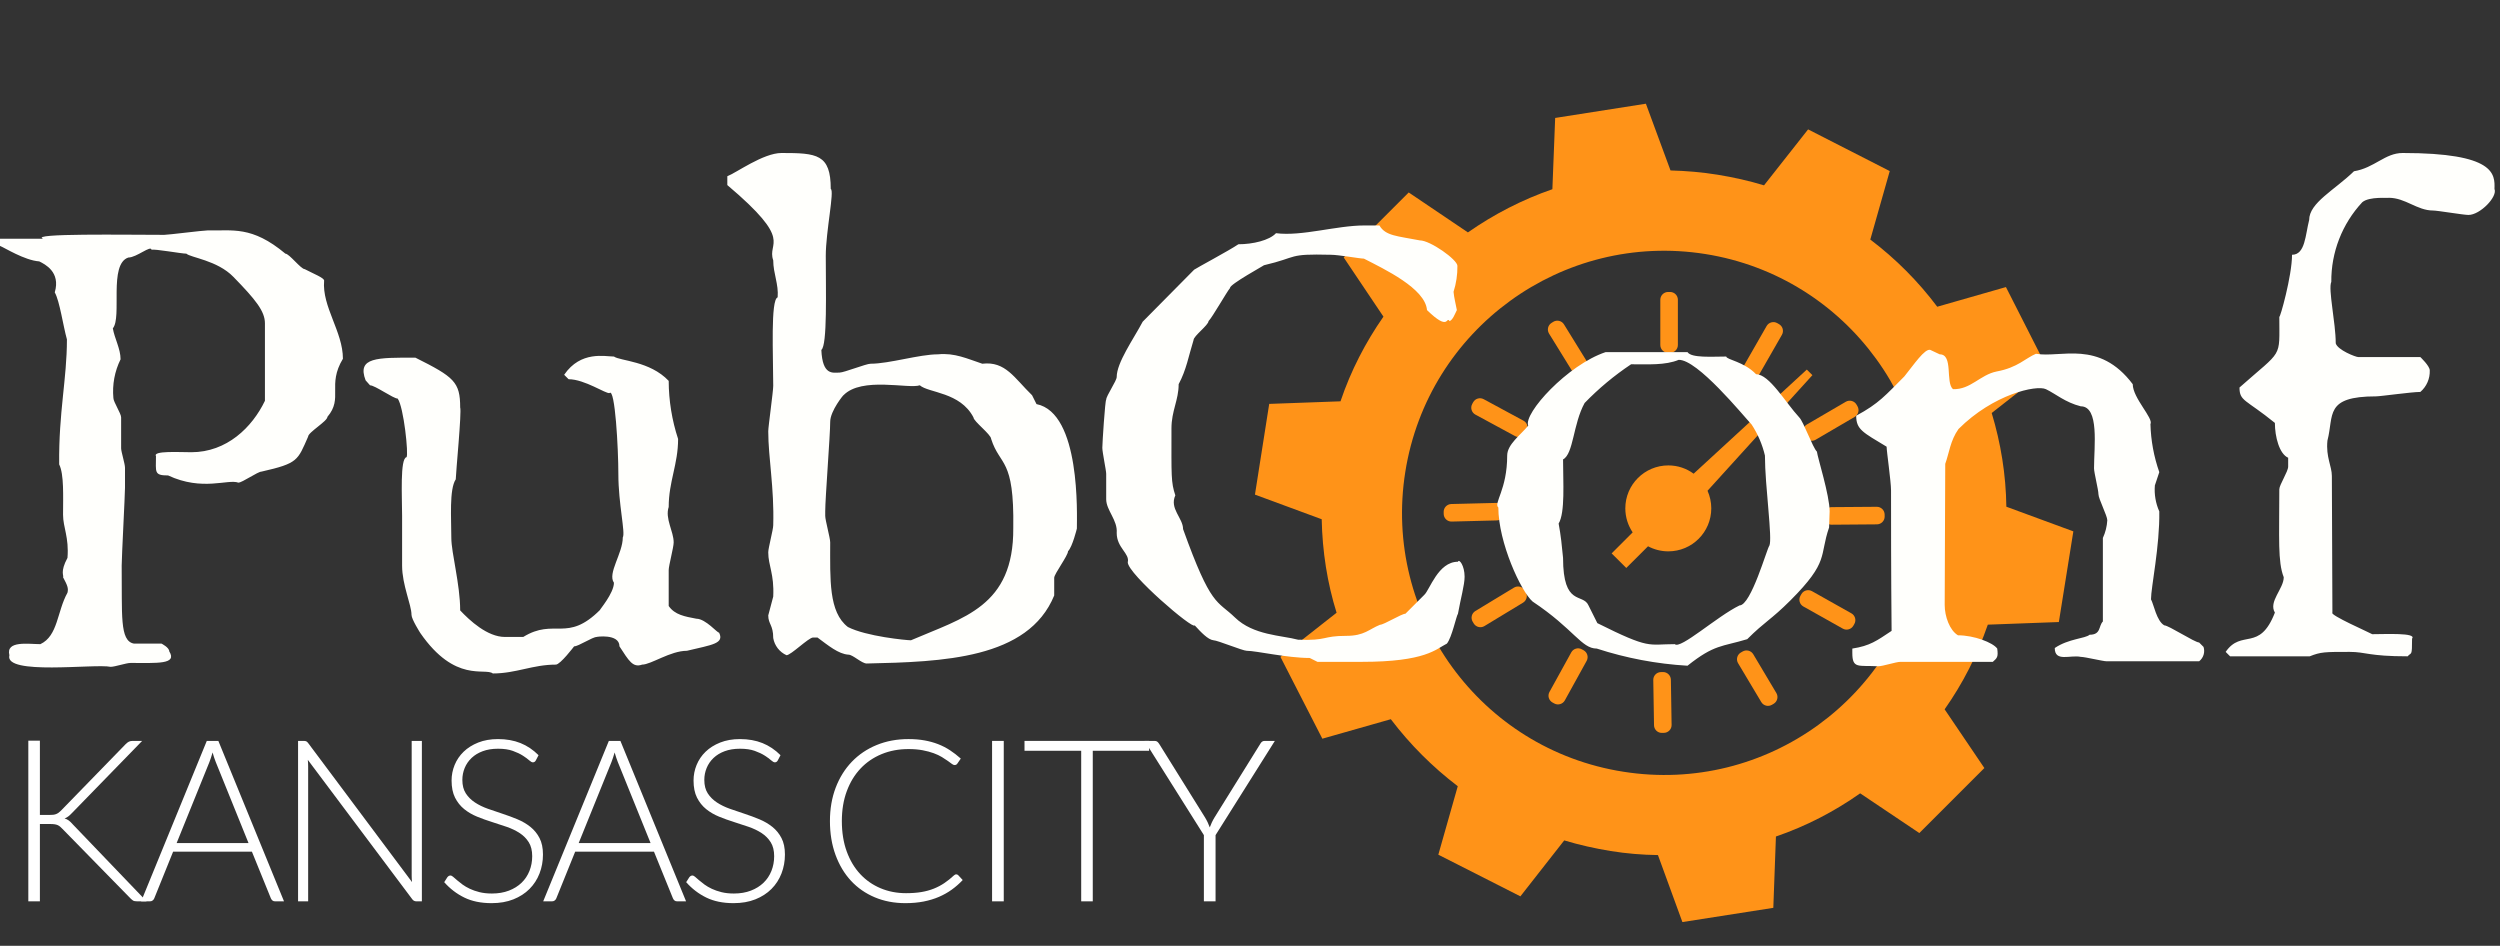 <?xml version="1.0" encoding="UTF-8" standalone="no"?>
<!DOCTYPE svg PUBLIC "-//W3C//DTD SVG 1.1//EN" "http://www.w3.org/Graphics/SVG/1.1/DTD/svg11.dtd">
<svg width="100%" height="100%" viewBox="0 0 452 171" version="1.1" xmlns="http://www.w3.org/2000/svg" xmlns:xlink="http://www.w3.org/1999/xlink" xml:space="preserve" xmlns:serif="http://www.serif.com/" style="fill-rule:evenodd;clip-rule:evenodd;stroke-linejoin:round;stroke-miterlimit:2;">
    <rect x="0" y="0" width="452" height="171" fill="#333333" stroke="none"/>
    <g id="noun-time-123915.svg" transform="matrix(0.137,0,0,0.137,300.88,92.731)">
        <g transform="matrix(1,0,0,1,-600,-600)">
            <g>
                <path d="M618.1,378.45C618.1,384.102 613.479,388.723 607.838,388.723L605.197,388.723C599.533,388.723 594.924,384.102 594.924,378.45L594.928,318.723C594.928,313.071 599.549,308.45 605.201,308.45L607.842,308.45C613.506,308.45 618.104,313.071 618.104,318.723L618.1,378.45Z" style="fill:rgb(255,147,24);fill-rule:nonzero;"/>
                <path d="M725.75,416.76C722.965,421.666 716.652,423.385 711.758,420.565L709.348,419.186C704.453,416.377 702.735,410.065 705.555,405.17L735.231,353.365C738.039,348.47 744.352,346.752 749.247,349.56L751.622,350.927C756.516,353.736 758.247,360.048 755.427,364.954L725.75,416.76Z" style="fill:rgb(255,147,24);fill-rule:nonzero;"/>
                <path d="M799.88,503.47C795.009,506.326 788.685,504.658 785.829,499.775L784.509,497.458C781.665,492.576 783.321,486.239 788.228,483.396L839.743,453.326C844.603,450.483 850.95,452.139 853.805,457.01L855.114,459.268C857.97,464.139 856.313,470.463 851.43,473.319L799.88,503.47Z" style="fill:rgb(255,147,24);fill-rule:nonzero;"/>
                <path d="M821.07,615.59C815.406,615.637 810.773,611.055 810.75,605.391L810.75,602.739C810.727,597.086 815.32,592.43 820.984,592.395L880.589,591.949C886.253,591.914 890.909,596.496 890.956,602.148L890.991,604.766C891.038,610.43 886.468,615.075 880.803,615.121L821.07,615.59Z" style="fill:rgb(255,147,24);fill-rule:nonzero;"/>
                <path d="M783.68,723.5C778.758,720.754 776.985,714.441 779.77,709.531L781.078,707.203C783.84,702.281 790.176,700.508 795.082,703.293L847.102,732.551C852.024,735.312 853.809,741.621 851.028,746.543L849.739,748.797C846.977,753.719 840.669,755.504 835.747,752.734L783.68,723.5Z" style="fill:rgb(255,147,24);fill-rule:nonzero;"/>
                <path d="M697.54,798.35C694.649,793.514 696.267,787.19 701.13,784.311L703.481,782.944C708.329,780.077 714.711,781.698 717.594,786.557L748.098,837.784C750.989,842.62 749.395,848.991 744.548,851.897L742.29,853.229C737.442,856.131 731.095,854.538 728.2,849.69L697.54,798.35Z" style="fill:rgb(255,147,24);fill-rule:nonzero;"/>
                <path d="M585.64,820.48C585.542,814.828 590.093,810.171 595.745,810.089L598.444,810.042C604.097,809.972 608.764,814.53 608.874,820.183L609.823,879.835C609.933,885.487 605.382,890.19 599.729,890.288L597.054,890.335C591.401,890.456 586.722,885.933 586.624,880.28L585.64,820.48Z" style="fill:rgb(255,147,24);fill-rule:nonzero;"/>
                <path d="M477.43,784.04C480.164,779.083 486.43,777.282 491.375,780.021L493.703,781.306C498.648,784.052 500.445,790.329 497.723,795.275L468.899,847.463C466.164,852.408 459.875,854.221 454.93,851.494L452.672,850.248C447.727,847.513 445.902,841.248 448.629,836.303L477.43,784.04Z" style="fill:rgb(255,147,24);fill-rule:nonzero;"/>
                <path d="M401.86,698.59C406.684,695.676 413.02,697.223 415.922,702.071L417.289,704.34C420.192,709.188 418.61,715.547 413.785,718.477L362.785,749.387C357.961,752.317 351.613,750.743 348.683,745.918L347.328,743.66C344.398,738.813 345.961,732.453 350.797,729.523L401.86,698.59Z" style="fill:rgb(255,147,24);fill-rule:nonzero;"/>
                <path d="M378.78,586.81C384.432,586.665 389.135,591.177 389.233,596.818L389.268,599.412C389.366,605.064 384.827,609.791 379.174,609.935L319.545,611.447C313.893,611.591 309.178,607.091 309.057,601.439L309.01,598.821C308.889,593.181 313.424,588.442 319.065,588.298L378.78,586.81Z" style="fill:rgb(255,147,24);fill-rule:nonzero;"/>
                <path d="M414.37,478.33C419.351,481.018 421.186,487.271 418.487,492.225L417.226,494.53C414.515,499.487 408.226,501.334 403.257,498.647L350.816,470.256C345.847,467.568 343.976,461.291 346.663,456.322L347.874,454.08C350.562,449.111 356.827,447.24 361.796,449.927L414.37,478.33Z" style="fill:rgb(255,147,24);fill-rule:nonzero;"/>
                <path d="M499.16,402.01C502.137,406.823 500.625,413.17 495.812,416.123L493.57,417.49C488.758,420.455 482.386,418.932 479.41,414.119L448.078,363.373C445.102,358.561 446.613,352.201 451.414,349.236L453.645,347.857C458.445,344.881 464.817,346.392 467.793,351.205L499.16,402.01Z" style="fill:rgb(255,147,24);fill-rule:nonzero;"/>
                <path d="M662.18,594.01C662.18,625.354 636.825,650.756 605.504,650.756C595.809,650.756 586.676,648.295 578.707,644.061L550.004,672.694L530.695,653.448L558.437,625.706C552.339,616.62 548.742,605.761 548.742,594.015C548.742,562.742 574.183,537.339 605.488,537.339C618.004,537.339 629.574,541.37 638.883,548.273L788.263,410.873L795.642,418.217L657.242,570.766C660.374,577.891 662.187,585.728 662.187,594.008L662.18,594.01Z" style="fill:rgb(255,147,24);fill-rule:nonzero;"/>
                <path d="M1051.6,591.84C1051.05,549.395 1044.25,507.793 1032.25,468.14L1106.08,410.312L1051.05,301.972L960.39,327.929C935.359,294.57 905.648,264.652 872.046,239.273L897.714,148.902L789.964,93.882L731.788,167.73C712.143,161.742 691.577,157.16 670.804,153.75C649.706,150.328 628.902,148.625 608.378,148.074L575.89,59.992L456.16,78.785L452.488,172.84C412.84,186.531 375.218,205.938 341.008,229.84L262.899,177.125L177.087,262.902L229.54,341.011C205.899,374.921 186.52,412.269 172.864,452.751L78.786,456.157L59.958,575.877L148.06,608.385C148.9,650.889 155.439,692.518 167.693,731.765L93.591,789.999L148.9,897.989L239.271,872.274C264.638,905.669 294.291,935.297 327.615,960.704L301.959,1051.06L410.269,1106.05L468.109,1032.21C488.078,1038.24 508.308,1042.78 529.406,1046.23C550.215,1049.6 571.035,1051.29 591.804,1051.58L624.066,1139.99L744.056,1121.21L747.501,1027.09C787.364,1013.42 824.731,994.051 858.671,970.109L936.769,1022.52L1022.58,936.711L970.14,859.227C994.054,825.243 1013.15,787.957 1027.14,747.497L1120.88,744.04L1140.01,624.38L1051.6,591.84ZM941.6,654.278C911.659,842.938 734.66,971.518 545.99,941.558C357.26,911.941 228.45,734.688 258.36,545.968C288.274,357.268 465.6,228.418 654.27,258.358C842.67,288.288 971.54,465.608 941.59,654.278L941.6,654.278Z" style="fill:rgb(255,147,24);fill-rule:nonzero;"/>
            </g>
        </g>
    </g>
    <g id="b">
        <path d="M62,64.862C59.1,69.662 62.1,71.962 59.2,75.362C59.2,76.162 55.7,78.162 55.7,78.962C53.8,83.262 53.9,83.762 47.3,85.262C46.6,85.262 43.8,87.262 43.1,87.262C41.2,86.562 36.6,88.862 30.4,85.962C27.8,85.962 28.2,85.362 28.2,82.462C27.6,81.462 32.4,81.762 34.6,81.762C41,81.762 45.6,77.262 47.9,72.462L47.9,58.462C47.9,56.262 46.2,54.162 42.2,50.062C39.3,47.062 34.4,46.562 33.7,45.862C32.8,45.862 27.9,44.962 27.4,45.162C27.3,44.262 24.7,46.562 23.2,46.562C19.6,47.762 22.1,57.362 20.4,59.362C20.7,61.162 21.8,63.062 21.8,64.962C20.729,67.13 20.279,69.553 20.5,71.962C20.5,72.662 21.9,74.762 21.9,75.462L21.9,81.062C21.9,81.662 22.6,83.862 22.6,84.562L22.6,88.162C22.6,89.462 22,100.762 22,102.262C22.1,111.162 21.6,115.862 24.2,116.362L29.2,116.362C29.2,116.362 30.6,117.062 30.6,117.762C32.1,120.162 28.4,119.862 23.6,119.862C22.8,119.862 20.8,120.562 20,120.562C17.1,119.962 0.7,122.162 1.7,118.462C1,115.762 5.2,116.462 7.3,116.462C10.5,114.962 10.3,110.562 12.2,107.162C12.4,106.362 12.2,105.862 11.4,104.362C11.6,104.062 10.8,103.462 12.2,100.862C12.5,97.162 11.4,95.362 11.4,93.062C11.4,89.762 11.6,85.762 10.7,83.962C10.6,74.462 12.1,68.562 12.1,61.362C11.4,58.862 10.8,54.462 9.9,52.862C11,49.162 8.1,47.762 7.1,47.262C4.4,47.062 0.8,44.762 -0,44.462L-0,43.162L7.8,43.162C5.2,42.162 22.8,42.462 29.7,42.462C30.4,42.462 36.7,41.662 37.5,41.662C42,41.762 45.5,40.762 51.6,45.862C52.3,45.862 54.4,48.662 55.1,48.662C56.6,49.462 58.7,50.262 58.6,50.762C58.2,55.462 62,59.962 62,64.862L62,64.862ZM111,64.462C109.4,64.462 105,63.362 102,67.762L102.8,68.562C105.7,68.562 109.6,71.262 110.2,71.062C111.2,70.062 111.8,81.062 111.8,85.762C111.8,91.062 113.1,96.362 112.6,97.162C112.6,100.062 109.8,103.662 111,105.362C111,107.262 108.3,110.362 108.5,110.262C102.5,116.262 100.3,111.662 94.6,115.162L91.3,115.162C88.1,115.162 84.9,112.162 83.2,110.362C83.2,105.662 81.6,99.962 81.6,97.262C81.6,93.762 81.2,88.462 82.4,86.662C82.4,85.662 83.5,74.362 83.2,73.662C83.2,69.062 82.1,68.162 75.1,64.662C68.2,64.662 64.5,64.562 66.1,68.762L66.9,69.662C67.8,69.662 71.1,72.062 71.9,72.062C73,73.562 73.9,82.262 73.5,82.662C72.3,82.862 72.7,89.862 72.7,93.262L72.7,102.262C72.7,105.762 74.4,109.362 74.4,111.162C74.4,111.962 76,114.462 76,114.462C82.3,123.562 87.7,120.662 89.1,121.762C93.3,121.762 96.3,120.162 100.5,120.162C101.3,120.162 103.8,116.862 103.8,116.862C104.6,116.862 107.1,115.162 107.9,115.162C107.6,115.162 112,114.462 112,116.862C113.7,119.462 114.4,120.762 116.1,120.162C117.7,120.162 121.2,117.662 124.2,117.662C128.8,116.562 131,116.362 130,114.362C129.8,114.562 127.6,111.862 125.9,111.862C123.8,111.462 122,111.162 120.9,109.562L120.9,103.062C120.9,102.262 121.8,98.962 121.8,98.062C121.8,96.062 120.2,93.762 120.9,91.662C120.9,87.062 122.6,83.962 122.6,79.362C121.486,75.973 120.912,72.429 120.9,68.862C117.5,65.262 112.1,65.262 111,64.462ZM194.7,95.562C194.7,95.562 193.9,98.862 193.1,99.662C193.1,100.462 190.6,103.762 190.6,104.462L190.6,107.662C185.9,119.162 170.4,119.662 156.7,119.962C155.8,119.962 154.2,118.362 153.4,118.362C151.6,118.262 149.7,116.662 147.8,115.262L147,115.262C146.2,115.262 143,118.462 142.2,118.462C140.936,117.89 140.037,116.729 139.8,115.362C139.8,112.962 138.9,112.862 138.9,111.262L139.8,107.862C140,103.762 138.9,102.262 138.9,99.862C138.9,99.062 139.8,95.762 139.8,94.962C140,88.162 138.9,82.762 138.9,77.962C138.9,77.162 139.8,70.762 139.8,69.762C139.8,64.262 139.3,54.162 140.6,53.762C140.8,51.362 139.8,49.462 139.8,47.062C138.6,43.662 143.7,43.762 131.5,33.462L131.5,31.862C133.1,31.262 138,27.662 141.3,27.662C147.7,27.662 150.2,27.862 150.2,34.162C150.9,34.462 149.3,41.862 149.3,46.262C149.3,52.562 149.6,62.462 148.5,63.262C148.7,67.962 150.6,67.362 151.8,67.362C152.6,67.362 156.6,65.762 157.4,65.762C160.8,65.762 166.2,64.062 169.6,64.062C172.6,63.762 174.9,64.862 177.6,65.762C181.8,65.262 183.4,68.362 186.6,71.462L187.4,73.062C195.4,74.662 194.7,93.062 194.7,95.562L194.7,95.562ZM179.2,79.362C179.2,78.562 176,76.162 176,75.462C173.6,70.862 167.9,71.062 166.3,69.662C164.3,70.362 155.8,68.062 152.5,71.462C152.6,71.262 150.1,74.262 150.1,76.262C150.1,78.662 149.2,90.062 149.2,92.462L149.2,93.262C149.2,94.062 150.1,97.262 150.1,98.062C150.1,104.762 149.8,110.662 153.3,113.362C156.6,115.062 163.9,115.762 164.7,115.762C174.2,111.662 183.3,109.662 183.2,95.462C183.4,82.662 180.8,84.362 179.2,79.362L179.2,79.362ZM262.8,52.762C263.284,51.243 263.52,49.656 263.5,48.062C263.5,46.962 258.6,43.462 256.7,43.462C252.6,42.662 250.5,42.662 249.4,40.762L246.7,40.762C241.6,40.762 235.4,42.762 230.7,42.162C229.5,43.462 226.5,44.162 223.9,44.162C222.3,45.262 216.3,48.462 215.9,48.762L206.6,58.162C204.9,61.362 201.9,65.562 201.9,68.162C201.9,68.862 200,71.562 200,72.262C199.8,72.362 199.3,80.162 199.3,80.962C199.3,81.762 200,85.062 200,85.662L200,90.262C200,92.262 202.1,94.062 201.9,96.362C201.9,99.062 204.3,100.062 203.9,101.662C203.9,103.762 215.8,113.962 216,113.062C217.1,114.262 218.4,115.662 219.4,115.762C220.1,115.762 224.7,117.662 225.4,117.662C227.1,117.662 232.7,118.962 236.8,118.962L238.2,119.662L246.2,119.662C257.8,119.662 259.6,117.362 261.6,116.362C262.5,115.262 263.3,111.362 263.6,110.962C264.1,108.162 264.8,105.762 264.8,104.262C264.8,102.262 263.8,100.962 263.6,101.562C260,101.562 258.5,106.662 257.5,107.562L254.1,110.962C253.4,110.962 250.2,112.962 249.5,112.962C247.5,113.762 246.7,114.962 243.4,114.962C239,114.962 240.1,115.862 234.7,115.662C231.7,114.862 226.6,114.862 223.3,111.662C220,108.462 219,109.862 213.9,95.662C213.9,93.662 211.4,91.962 212.5,89.562C211.7,87.162 211.8,86.062 211.8,77.462C211.8,74.262 213.1,72.362 213.1,69.462C214.5,66.862 214.9,64.362 215.8,61.462C215.8,60.762 218.5,58.762 218.5,58.062C219.2,57.362 221.8,52.762 222.4,52.062C222.2,51.462 228.8,47.862 228.5,47.962C234.9,46.462 232.6,45.862 240.6,46.062C242,46.062 245.9,46.762 246.6,46.762C250.3,48.662 257.7,52.162 258,56.062C262.1,60.062 261.4,57.062 262.1,58.062C262.7,57.762 263,56.862 263.4,56.062C263.2,54.962 262.9,53.862 262.8,52.762ZM330.7,95.362C328.9,100.562 330.8,101.462 323.7,108.562C320.2,112.062 319.1,112.362 315.9,115.562C311.3,116.962 310,116.462 305.1,120.362C299.523,120.036 294.011,118.994 288.7,117.262C285.9,117.262 284.6,113.762 277.1,108.762C275,106.962 270.9,98.062 270.9,91.762C270,90.962 272.5,88.562 272.5,82.362C272.5,80.362 274.9,78.662 276.3,76.962C275.4,74.762 283.4,65.962 290.3,63.662L305.1,63.662C305.8,64.762 309.6,64.462 312.1,64.462C312.2,65.062 315.3,65.362 317.5,67.662C319.9,67.662 322.8,72.762 325.3,75.462C326.1,76.262 327.7,80.862 328.5,81.662C328.6,82.662 330.8,89.562 330.8,92.462C330.7,94.862 330.7,95.062 330.7,95.362ZM316.7,76.762C315.1,75.062 306.9,64.962 303.5,65.062C301.1,66.062 298,65.862 294.9,65.862C291.858,67.889 289.042,70.235 286.5,72.862C284.4,76.662 284.5,82.062 282.6,83.062C282.6,87.162 283,92.662 281.8,94.662C282.2,96.762 282.4,98.762 282.6,100.862C282.6,109.762 286.2,107.162 287.2,109.462L288.8,112.662C298.4,117.462 297.9,116.462 302.8,116.462C303.8,117.462 310.4,111.462 314.5,109.462C316.6,109.462 319.5,99.062 319.9,98.662C320.5,97.462 319.1,87.862 319.1,82.362C318.632,80.37 317.82,78.475 316.7,76.762L316.7,76.762ZM398.4,116.962L397.6,116.162C396.8,116.162 392.1,113.062 391.3,113.062C389.9,112.262 389.4,109.262 388.9,108.362C388.9,106.162 390.5,98.762 390.4,92.462C389.741,90.988 389.466,89.371 389.6,87.762L390.4,85.362C389.417,82.563 388.877,79.628 388.8,76.662C389.4,75.662 385.6,71.962 385.6,69.462C379.5,61.362 372.6,64.762 368.1,63.962C366.2,64.762 364.8,66.462 361,67.162C358,67.762 356.3,70.462 353.1,70.362C351.7,69.162 353.2,64.062 350.7,64.062L349,63.262C348,62.962 346,65.962 344.3,68.062C340.9,71.462 339.7,72.962 335.6,75.162C335.6,77.662 336.8,78.162 341.1,80.762C341.1,81.562 341.9,87.062 341.9,88.662C341.9,93.762 341.9,103.562 342,114.062C339.3,115.862 338.1,116.762 334.9,117.262L334.9,118.062C334.9,120.962 336,120.262 339.6,120.462C340.4,120.462 342.8,119.662 343.6,119.662L360.3,119.662C361.1,118.962 361.3,118.762 361.1,117.262C360.3,116.162 356.9,114.862 354,114.862C352.5,113.962 351.6,111.462 351.6,109.362L351.7,83.862C352.4,81.962 352.6,79.662 354.1,77.562C360.4,71.262 368.2,69.562 369.9,70.362C371.6,71.162 373.4,72.762 376.2,73.462C379.6,73.462 378.6,80.762 378.6,84.662C378.6,85.462 379.4,88.562 379.4,89.362C379.4,90.162 381,93.262 381,94.062C380.936,95.169 380.664,96.255 380.2,97.262L380.2,112.362C379.4,113.162 379.9,114.762 377.8,114.762C377,115.462 374,115.462 371.5,117.162C371.5,119.762 374.3,118.362 376.2,118.762C377,118.762 380.2,119.562 380.9,119.562L397.6,119.562C398.385,118.948 398.704,117.911 398.4,116.962L398.4,116.962L398.4,116.962ZM434.4,27.662C431.2,27.662 429.3,30.362 425.6,30.962C422.1,34.362 417.5,36.662 417.5,39.762C416.8,42.462 416.8,46.062 414.4,46.062C414.4,49.862 412.2,57.662 412.1,57.262C412.1,64.962 412.8,63.062 404.9,70.062C404.9,72.562 406,72.162 411.3,76.462C411.3,78.962 412.1,82.062 413.7,82.762L413.7,84.362C413.7,85.262 412.1,87.662 412.1,88.462C412.1,97.362 411.8,101.562 412.9,104.362C412.9,106.462 410.1,108.762 411.3,110.762C408.5,117.962 405.3,113.662 402.4,117.862L403.2,118.662L417.6,118.662C419.6,117.862 420.3,117.862 424.8,117.862C427.8,117.862 428.2,118.662 435.3,118.662C436,117.862 436.1,118.762 436.1,115.462C437,114.362 431.2,114.662 428.9,114.662C428.4,114.362 421.1,111.162 421.7,110.762L421.6,86.062C421.6,84.262 420.5,82.662 420.8,79.662C422,75.062 420.2,71.662 429.6,71.662C430.4,71.662 436,70.862 437.6,70.862C438.732,69.889 439.358,68.453 439.3,66.962C439.3,66.162 437.6,64.562 437.6,64.562L426.4,64.562C425.9,64.562 422.6,63.262 422.3,62.062C422.3,58.362 420.9,52.262 421.5,50.962C421.454,45.622 423.458,40.468 427.1,36.562C428.4,35.462 431.9,35.862 431.9,35.762C434.9,35.762 437,38.062 439.9,38.062C440.7,38.062 445.4,38.862 446.3,38.862C448.4,38.862 451.6,35.562 451,34.162C451.1,31.462 451.1,27.662 434.4,27.662L434.4,27.662Z" style="fill:rgb(255,255,252);fill-rule:nonzero;"/>
    </g>
    <g id="c">
        <path d="M7.212,147.341L8.934,147.341C9.194,147.341 9.419,147.331 9.611,147.311C9.802,147.29 9.976,147.249 10.133,147.188C10.291,147.126 10.438,147.047 10.574,146.952C10.71,146.857 10.854,146.734 11.005,146.582L22.71,134.549C22.929,134.33 23.13,134.177 23.315,134.088C23.5,133.999 23.728,133.955 24.001,133.955L25.703,133.955L13.034,146.972C12.774,147.246 12.545,147.457 12.348,147.608C12.149,147.758 11.927,147.881 11.681,147.977C11.968,148.059 12.225,148.185 12.45,148.356C12.675,148.527 12.904,148.749 13.137,149.022L26.502,162.962L24.801,162.962C24.446,162.962 24.193,162.912 24.042,162.809C23.892,162.706 23.735,162.573 23.571,162.409L11.291,149.863C11.141,149.712 11.005,149.582 10.882,149.473C10.759,149.364 10.618,149.272 10.461,149.197C10.304,149.122 10.116,149.067 9.897,149.033C9.679,148.998 9.406,148.981 9.078,148.981L7.212,148.981L7.212,162.962L5.121,162.962L5.121,133.914L7.212,133.914L7.212,147.341Z" style="fill:white;fill-rule:nonzero;"/>
        <path d="M51.349,162.962L49.729,162.962C49.538,162.962 49.38,162.912 49.257,162.809C49.134,162.706 49.039,162.573 48.97,162.409L45.547,153.984L31.299,153.984L27.896,162.409C27.842,162.559 27.746,162.689 27.609,162.798C27.473,162.908 27.309,162.962 27.118,162.962L25.519,162.962L37.388,133.955L39.479,133.955L51.349,162.962ZM31.935,152.425L44.932,152.425L39.007,137.768C38.912,137.536 38.816,137.273 38.72,136.979C38.625,136.685 38.529,136.373 38.434,136.046C38.338,136.373 38.242,136.685 38.146,136.979C38.051,137.273 37.955,137.542 37.859,137.788L31.935,152.425Z" style="fill:white;fill-rule:nonzero;"/>
        <path d="M55.365,134.027C55.475,134.075 55.591,134.18 55.714,134.344L74.492,159.477C74.451,159.068 74.431,158.671 74.431,158.288L74.431,133.955L76.275,133.955L76.275,162.962L75.271,162.962C74.957,162.962 74.704,162.826 74.513,162.552L55.652,137.378C55.693,137.788 55.714,138.178 55.714,138.547L55.714,162.962L53.89,162.962L53.89,133.955L54.915,133.955C55.105,133.955 55.256,133.979 55.365,134.027Z" style="fill:white;fill-rule:nonzero;"/>
        <path d="M96.878,137.481C96.755,137.713 96.577,137.83 96.345,137.83C96.167,137.83 95.937,137.704 95.656,137.45C95.375,137.198 94.994,136.917 94.514,136.61C94.034,136.302 93.435,136.019 92.715,135.759C91.995,135.499 91.107,135.37 90.052,135.37C88.996,135.37 88.067,135.52 87.265,135.821C86.463,136.122 85.791,136.531 85.249,137.05C84.708,137.57 84.296,138.171 84.015,138.854C83.734,139.538 83.594,140.255 83.594,141.007C83.594,141.991 83.802,142.804 84.22,143.447C84.637,144.089 85.188,144.635 85.873,145.086C86.557,145.538 87.334,145.916 88.203,146.224C89.071,146.532 89.964,146.836 90.881,147.136C91.798,147.437 92.691,147.769 93.56,148.13C94.429,148.493 95.206,148.948 95.89,149.494C96.574,150.04 97.125,150.713 97.543,151.513C97.96,152.313 98.169,153.307 98.169,154.496C98.169,155.712 97.961,156.857 97.544,157.929C97.127,159.002 96.522,159.935 95.73,160.728C94.937,161.521 93.967,162.146 92.819,162.604C91.671,163.061 90.359,163.29 88.883,163.29C86.969,163.29 85.322,162.953 83.942,162.276C82.562,161.599 81.352,160.673 80.314,159.497L80.888,158.596C81.052,158.391 81.243,158.288 81.462,158.288C81.585,158.288 81.742,158.371 81.934,158.535C82.125,158.699 82.358,158.9 82.632,159.139C82.905,159.378 83.234,159.638 83.617,159.918C84,160.199 84.445,160.458 84.952,160.697C85.458,160.936 86.04,161.138 86.696,161.302C87.354,161.466 88.099,161.548 88.934,161.548C90.083,161.548 91.11,161.373 92.014,161.025C92.917,160.676 93.68,160.202 94.302,159.6C94.925,158.999 95.4,158.286 95.729,157.458C96.058,156.631 96.222,155.746 96.222,154.803C96.222,153.779 96.013,152.935 95.596,152.272C95.178,151.609 94.627,151.055 93.943,150.611C93.259,150.167 92.482,149.794 91.613,149.494C90.744,149.194 89.851,148.899 88.934,148.613C88.017,148.326 87.124,148.004 86.255,147.649C85.386,147.293 84.609,146.839 83.925,146.286C83.24,145.732 82.689,145.042 82.272,144.215C81.855,143.388 81.646,142.353 81.646,141.11C81.646,140.139 81.831,139.203 82.2,138.301C82.57,137.399 83.11,136.603 83.822,135.913C84.534,135.223 85.413,134.669 86.46,134.252C87.507,133.835 88.701,133.626 90.042,133.626C91.548,133.626 92.899,133.866 94.097,134.344C95.294,134.823 96.385,135.554 97.37,136.538L96.878,137.481L96.878,137.481Z" style="fill:white;fill-rule:nonzero;"/>
        <path d="M124.041,162.962L122.421,162.962C122.229,162.962 122.072,162.912 121.949,162.809C121.826,162.706 121.73,162.573 121.662,162.409L118.239,153.984L103.991,153.984L100.588,162.409C100.534,162.559 100.438,162.689 100.301,162.798C100.165,162.908 100,162.962 99.81,162.962L98.21,162.962L110.08,133.955L112.171,133.955L124.041,162.962ZM104.627,152.425L117.624,152.425L111.699,137.768C111.604,137.536 111.508,137.273 111.412,136.979C111.316,136.685 111.221,136.373 111.126,136.046C111.03,136.373 110.934,136.685 110.838,136.979C110.743,137.273 110.647,137.542 110.551,137.788L104.627,152.425Z" style="fill:white;fill-rule:nonzero;"/>
        <path d="M140.624,137.481C140.501,137.713 140.323,137.83 140.091,137.83C139.913,137.83 139.683,137.704 139.402,137.45C139.121,137.198 138.74,136.917 138.26,136.61C137.78,136.302 137.181,136.019 136.461,135.759C135.741,135.499 134.854,135.37 133.798,135.37C132.742,135.37 131.813,135.52 131.011,135.821C130.209,136.122 129.537,136.531 128.995,137.05C128.454,137.57 128.042,138.171 127.761,138.854C127.48,139.538 127.34,140.255 127.34,141.007C127.34,141.991 127.548,142.804 127.966,143.447C128.383,144.089 128.934,144.635 129.619,145.086C130.303,145.538 131.08,145.916 131.949,146.224C132.817,146.532 133.71,146.836 134.627,147.136C135.544,147.437 136.437,147.769 137.306,148.13C138.175,148.493 138.952,148.948 139.636,149.494C140.32,150.04 140.872,150.713 141.289,151.513C141.707,152.313 141.916,153.307 141.916,154.496C141.916,155.712 141.707,156.857 141.29,157.929C140.873,159.002 140.269,159.935 139.476,160.728C138.683,161.521 137.713,162.146 136.565,162.604C135.417,163.061 134.105,163.29 132.629,163.29C130.715,163.29 129.068,162.953 127.688,162.276C126.308,161.599 125.098,160.673 124.06,159.497L124.634,158.596C124.798,158.391 124.989,158.288 125.208,158.288C125.331,158.288 125.488,158.371 125.68,158.535C125.872,158.699 126.104,158.9 126.378,159.139C126.651,159.378 126.98,159.638 127.363,159.918C127.747,160.199 128.191,160.458 128.698,160.697C129.204,160.936 129.786,161.138 130.442,161.302C131.1,161.466 131.845,161.548 132.68,161.548C133.83,161.548 134.856,161.373 135.76,161.025C136.663,160.676 137.426,160.202 138.048,159.6C138.671,158.999 139.146,158.286 139.475,157.458C139.804,156.631 139.968,155.746 139.968,154.803C139.968,153.779 139.759,152.935 139.342,152.272C138.924,151.609 138.373,151.055 137.689,150.611C137.005,150.167 136.228,149.794 135.359,149.494C134.49,149.194 133.597,148.899 132.68,148.613C131.763,148.326 130.87,148.004 130.001,147.649C129.132,147.293 128.355,146.839 127.671,146.286C126.986,145.732 126.436,145.042 126.018,144.215C125.601,143.388 125.393,142.353 125.393,141.11C125.393,140.139 125.577,139.203 125.946,138.301C126.316,137.399 126.856,136.603 127.568,135.913C128.28,135.223 129.159,134.669 130.207,134.252C131.253,133.835 132.447,133.626 133.789,133.626C135.294,133.626 136.645,133.866 137.843,134.344C139.04,134.823 140.131,135.554 141.116,136.538L140.624,137.481L140.624,137.481Z" style="fill:white;fill-rule:nonzero;"/>
        <path d="M172.89,158.083C173.027,158.083 173.143,158.131 173.239,158.227L174.059,159.109C173.457,159.75 172.801,160.329 172.091,160.84C171.38,161.353 170.604,161.79 169.764,162.153C168.923,162.515 168.001,162.795 166.997,162.993C165.992,163.191 164.888,163.29 163.686,163.29C161.677,163.29 159.835,162.939 158.161,162.235C156.487,161.531 155.052,160.533 153.856,159.242C152.66,157.95 151.727,156.389 151.058,154.557C150.388,152.726 150.053,150.69 150.053,148.449C150.053,146.248 150.398,144.239 151.088,142.421C151.778,140.604 152.749,139.042 154,137.737C155.25,136.432 156.747,135.42 158.489,134.704C160.231,133.986 162.155,133.626 164.26,133.626C165.312,133.626 166.275,133.706 167.15,133.863C168.025,134.02 168.841,134.246 169.6,134.539C170.358,134.833 171.072,135.199 171.742,135.636C172.412,136.074 173.068,136.579 173.71,137.153L173.075,138.076C172.965,138.24 172.794,138.322 172.562,138.322C172.439,138.322 172.282,138.249 172.091,138.106C171.899,137.962 171.657,137.786 171.363,137.573C171.069,137.362 170.714,137.129 170.297,136.876C169.88,136.623 169.385,136.391 168.811,136.179C168.237,135.967 167.574,135.789 166.822,135.646C166.07,135.502 165.216,135.431 164.26,135.431C162.497,135.431 160.877,135.735 159.401,136.343C157.925,136.952 156.654,137.819 155.588,138.947C154.522,140.074 153.692,141.441 153.098,143.046C152.503,144.653 152.206,146.454 152.206,148.449C152.206,150.498 152.5,152.33 153.087,153.943C153.675,155.555 154.488,156.918 155.527,158.032C156.565,159.146 157.792,160 159.207,160.594C160.621,161.189 162.155,161.487 163.809,161.487C164.847,161.487 165.773,161.418 166.586,161.282C167.399,161.145 168.147,160.94 168.831,160.666C169.515,160.393 170.15,160.058 170.738,159.662C171.325,159.266 171.906,158.801 172.48,158.268C172.548,158.213 172.613,158.168 172.675,158.134C172.736,158.101 172.808,158.083 172.89,158.083L172.89,158.083Z" style="fill:white;fill-rule:nonzero;"/>
        <rect x="179.368" y="133.955" width="2.112" height="29.008" style="fill:white;fill-rule:nonzero;"/>
        <path d="M207.76,133.955L207.76,135.739L197.572,135.739L197.572,162.962L195.481,162.962L195.481,135.739L185.231,135.739L185.231,133.955L207.76,133.955Z" style="fill:white;fill-rule:nonzero;"/>
        <path d="M219.773,150.991L219.773,162.962L217.662,162.962L217.662,150.991L206.94,133.955L208.764,133.955C208.956,133.955 209.109,133.999 209.225,134.088C209.341,134.177 209.455,134.303 209.564,134.467L217.867,147.792C218.057,148.107 218.221,148.411 218.358,148.705C218.495,148.998 218.618,149.296 218.727,149.596C218.836,149.296 218.959,148.998 219.096,148.705C219.233,148.411 219.397,148.107 219.588,147.792L227.87,134.467C227.952,134.317 228.055,134.194 228.178,134.098C228.3,134.003 228.457,133.955 228.648,133.955L230.494,133.955L219.773,150.991L219.773,150.991Z" style="fill:white;fill-rule:nonzero;"/>
    </g>
</svg>
